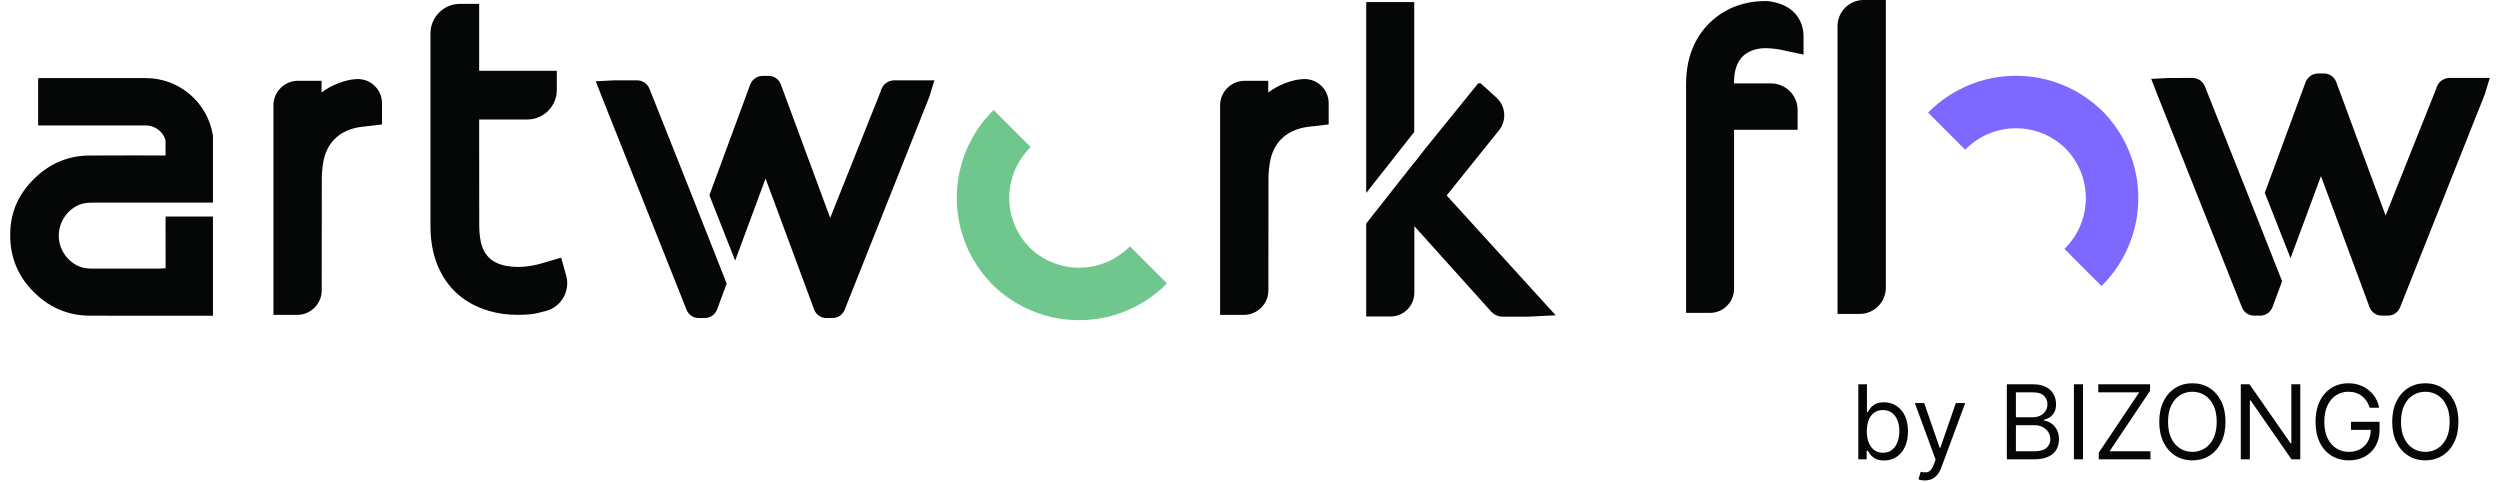 <svg width="202" height="39" viewBox="0 0 202 39" fill="none" xmlns="http://www.w3.org/2000/svg">
<path d="M148.472 2.114V25.366H150.261C151.428 25.366 152.375 24.42 152.375 23.253V0H150.586C149.417 0 148.472 0.947 148.472 2.114Z" fill="#050706"/>
<path d="M28.151 6.475C27.603 6.602 27.097 6.796 26.627 7.054C26.401 7.179 26.186 7.316 25.982 7.471V6.528H24.078C22.983 6.528 22.093 7.417 22.093 8.513V25.442H24.011C25.106 25.442 25.996 24.553 25.996 23.457V21.849C25.996 19.44 25.994 16.949 26.002 14.497C26.003 14.039 26.039 13.592 26.109 13.168C26.361 11.617 27.308 10.629 28.846 10.307C29.084 10.258 29.344 10.232 29.62 10.202C29.763 10.188 29.906 10.172 30.049 10.155L30.866 10.053V8.338C30.866 7.191 29.882 6.292 28.739 6.395C28.487 6.419 28.276 6.445 28.151 6.475Z" fill="#050706"/>
<path d="M104.643 6.475C104.095 6.602 103.589 6.796 103.119 7.054C102.892 7.179 102.678 7.316 102.474 7.471V6.528H100.57C99.474 6.528 98.585 7.417 98.585 8.513V25.442H100.503C101.598 25.442 102.487 24.553 102.487 23.457V21.849C102.487 19.44 102.485 16.949 102.493 14.497C102.495 14.039 102.531 13.592 102.601 13.168C102.853 11.617 103.799 10.629 105.338 10.307C105.576 10.258 105.836 10.232 106.112 10.202C106.255 10.188 106.398 10.172 106.54 10.155L107.358 10.053V8.338C107.358 7.191 106.374 6.292 105.23 6.395C104.978 6.419 104.768 6.445 104.643 6.475Z" fill="#050706"/>
<path d="M13.38 21.675L12.784 21.702L9.777 21.704C8.974 21.704 8.172 21.704 7.368 21.702C6.945 21.702 6.582 21.625 6.262 21.468C5.339 21.016 4.746 20.057 4.748 19.023C4.76 18.001 5.353 17.052 6.262 16.607C6.582 16.45 6.943 16.375 7.368 16.373C8.172 16.371 8.974 16.371 9.777 16.371H17.207V10.98C17.207 10.978 17.207 10.976 17.207 10.974C16.798 8.285 14.485 6.31 11.784 6.31H3.15C3.112 6.31 3.081 6.342 3.081 6.379V10.137H11.782C12.469 10.137 13.092 10.567 13.334 11.21C13.36 11.282 13.374 11.355 13.376 11.431V12.56H12.675C11.935 12.56 11.195 12.558 10.454 12.558C9.196 12.558 8.166 12.56 7.215 12.566C5.589 12.576 4.148 13.152 2.934 14.275C1.522 15.581 0.834 17.105 0.824 18.936V19.009C0.82 20.885 1.53 22.496 2.936 23.796C4.15 24.92 5.589 25.495 7.217 25.505C8.166 25.511 9.198 25.513 10.466 25.513C11.147 25.513 11.828 25.513 12.508 25.511L13.59 25.509H17.207V17.497H13.378L13.38 21.675Z" fill="#050706"/>
<path d="M142.857 0.089C142.032 0.064 141.228 0.173 140.456 0.431C138.907 0.947 137.625 2.078 136.919 3.549C136.458 4.508 136.234 5.577 136.234 6.82V25.281H138.167C139.241 25.281 140.112 24.41 140.112 23.336V10.49H145.247V8.89C145.247 7.701 144.284 6.739 143.095 6.739H140.106C140.112 6.316 140.14 5.913 140.249 5.546C140.464 4.819 140.876 4.357 141.551 4.089C141.885 3.956 142.256 3.892 142.683 3.892C142.941 3.892 143.23 3.916 143.568 3.964C143.776 3.994 143.999 4.043 144.235 4.095C144.356 4.123 144.479 4.148 144.606 4.176L145.727 4.408V2.914C145.727 2.912 145.727 2.91 145.727 2.908C145.727 2.027 145.314 1.181 144.584 0.687C144.173 0.411 143.613 0.183 142.857 0.089Z" fill="#050706"/>
<path d="M114.27 10.663V0.167H110.39V15.591L114.27 10.663Z" fill="#050706"/>
<path d="M116.89 15.793C117.22 15.383 119.645 12.364 121.118 10.532C121.755 9.738 121.67 8.584 120.921 7.894C120.447 7.457 119.98 7.03 119.629 6.721C119.544 6.729 119.502 6.735 119.417 6.743L119.266 6.943C119.04 7.233 115.358 11.76 115.131 12.05C114.846 12.419 114.554 12.792 114.27 13.158V13.134L110.39 18.062V25.573H112.355C113.419 25.573 114.28 24.711 114.28 23.648V18.276C116.34 20.567 118.401 22.855 120.459 25.146C120.719 25.436 121.058 25.589 121.443 25.589H121.457C121.789 25.585 122.118 25.585 122.45 25.585H123.484C123.535 25.585 123.589 25.583 123.654 25.579L125.701 25.477L116.89 15.793Z" fill="#050706"/>
<path d="M45.344 20.817L44.435 21.083C44.332 21.113 44.23 21.145 44.127 21.174C43.921 21.238 43.726 21.297 43.534 21.345C42.932 21.496 42.383 21.569 41.856 21.569C41.517 21.569 41.182 21.538 40.86 21.474C39.711 21.248 39.048 20.583 38.832 19.446C38.76 19.067 38.722 18.644 38.722 18.191C38.718 15.718 38.716 12.701 38.716 9.656H42.603C43.921 9.656 44.99 8.586 44.99 7.269V5.722H38.716C38.716 5.383 38.716 5.045 38.716 4.712V0.312H37.17C35.852 0.312 34.782 1.381 34.782 2.699V5.379C34.782 9.664 34.782 14.585 34.782 18.241C34.782 19.479 34.975 20.539 35.372 21.482C36.15 23.33 37.555 24.558 39.552 25.132C40.269 25.339 41.019 25.44 41.845 25.44C42.182 25.44 42.523 25.424 42.893 25.39C43.182 25.364 43.635 25.257 44.119 25.126C45.36 24.791 46.09 23.507 45.747 22.266L45.344 20.817Z" fill="#050706"/>
<path d="M73.264 6.492C73.012 6.492 72.758 6.492 72.512 6.492C72.5 6.492 72.487 6.49 72.473 6.49C72.149 6.467 71.863 6.52 71.633 6.679C71.305 6.903 71.202 7.231 71.153 7.39C71.149 7.402 71.145 7.415 71.145 7.419L67.08 17.606L64.148 9.68C63.797 8.733 63.447 7.787 63.098 6.838C62.939 6.403 62.556 6.131 62.104 6.131L62.056 6.133C61.955 6.135 61.752 6.131 61.649 6.131C61.647 6.131 61.643 6.131 61.641 6.131C61.161 6.131 60.772 6.407 60.601 6.87C59.508 9.839 58.414 12.806 57.318 15.774L59.4 21.055C60.22 18.846 61.038 16.637 61.858 14.428L64.414 21.319C64.869 22.544 65.323 23.767 65.774 24.991C65.934 25.428 66.318 25.698 66.774 25.698C66.792 25.698 66.81 25.698 66.83 25.696C66.951 25.69 67.074 25.69 67.195 25.696C67.215 25.696 67.237 25.698 67.252 25.698C67.709 25.698 68.084 25.44 68.257 25.007C70.097 20.377 71.939 15.748 73.781 11.119L75.069 7.88C75.087 7.834 75.103 7.787 75.12 7.727L75.499 6.49L73.264 6.492Z" fill="#050706"/>
<path d="M55.778 15.47C54.68 12.711 53.581 9.952 52.485 7.191C52.31 6.75 51.925 6.489 51.445 6.489C51.129 6.49 50.812 6.492 50.496 6.492H49.605C49.559 6.492 49.512 6.494 49.462 6.498L48.142 6.568L48.606 7.769L54.492 22.562C54.815 23.376 55.141 24.189 55.462 25.003C55.633 25.438 56.008 25.698 56.465 25.698C56.486 25.698 56.506 25.698 56.53 25.696C56.637 25.69 56.746 25.69 56.856 25.696C56.881 25.698 56.905 25.698 56.927 25.698C57.401 25.698 57.786 25.426 57.955 24.969C58.209 24.285 58.463 23.6 58.717 22.915L55.778 15.47Z" fill="#050706"/>
<path d="M198.941 6.298C198.689 6.298 198.435 6.298 198.189 6.298C198.177 6.298 198.163 6.296 198.149 6.296C197.826 6.272 197.54 6.326 197.31 6.485C196.982 6.709 196.879 7.036 196.829 7.195C196.825 7.207 196.821 7.221 196.821 7.225L192.757 17.411L189.825 9.486C189.473 8.539 189.124 7.592 188.775 6.643C188.616 6.209 188.233 5.937 187.78 5.937L187.733 5.939C187.631 5.941 187.429 5.937 187.326 5.937C187.324 5.937 187.32 5.937 187.318 5.937C186.837 5.937 186.448 6.213 186.278 6.675C185.184 9.644 184.09 12.612 182.995 15.579L185.077 20.861C185.897 18.652 186.714 16.442 187.534 14.233L190.091 21.125C190.545 22.349 191 23.572 191.45 24.797C191.611 25.233 191.994 25.503 192.451 25.503C192.469 25.503 192.487 25.503 192.506 25.501C192.627 25.495 192.751 25.495 192.872 25.501C192.891 25.501 192.913 25.503 192.929 25.503C193.386 25.503 193.761 25.245 193.934 24.813C195.773 20.182 197.615 15.553 199.457 10.925L200.746 7.685C200.763 7.64 200.779 7.592 200.797 7.533L201.176 6.296L198.941 6.298Z" fill="#050706"/>
<path d="M181.454 15.277C180.357 12.518 179.257 9.76 178.162 6.999C177.987 6.558 177.602 6.296 177.121 6.296C176.806 6.298 176.488 6.3 176.173 6.3H175.282C175.236 6.3 175.188 6.302 175.139 6.306L173.819 6.375L174.283 7.576L180.168 22.369C180.492 23.183 180.817 23.997 181.139 24.811C181.309 25.245 181.685 25.505 182.141 25.505C182.163 25.505 182.183 25.505 182.207 25.503C182.314 25.497 182.423 25.497 182.532 25.503C182.558 25.505 182.582 25.505 182.604 25.505C183.078 25.505 183.463 25.233 183.632 24.777C183.886 24.092 184.14 23.407 184.394 22.723L181.454 15.277Z" fill="#050706"/>
<path d="M87.19 25.87C85.874 25.87 84.59 25.614 83.376 25.112C82.272 24.656 81.27 24.009 80.392 23.191L80.279 23.086L80.277 23.088L80.186 22.994L80.142 22.953L80.047 22.858L79.987 22.786C79.17 21.909 78.523 20.906 78.066 19.803C77.562 18.588 77.308 17.304 77.308 15.988C77.308 14.672 77.564 13.388 78.066 12.173C78.57 10.956 79.297 9.869 80.228 8.938L80.281 8.884L83.28 11.883L83.229 11.937C82.695 12.471 82.276 13.096 81.986 13.795C81.696 14.493 81.549 15.232 81.549 15.988C81.549 16.744 81.696 17.481 81.986 18.179C82.266 18.856 82.671 19.467 83.185 19.993C83.713 20.511 84.324 20.914 85.001 21.194C85.7 21.484 86.438 21.631 87.192 21.631C87.947 21.631 88.685 21.484 89.384 21.194C90.082 20.904 90.707 20.488 91.242 19.952L91.295 19.898L94.294 22.897L94.241 22.951C93.31 23.882 92.222 24.608 91.007 25.112C89.79 25.614 88.506 25.87 87.19 25.87Z" fill="#70C78E"/>
<path d="M166.805 20.113L166.856 20.059C167.392 19.525 167.809 18.898 168.099 18.201C168.389 17.502 168.535 16.764 168.535 16.008C168.535 15.252 168.389 14.513 168.099 13.816C167.819 13.14 167.416 12.528 166.9 12.002C166.372 11.484 165.761 11.081 165.084 10.8C164.385 10.51 163.647 10.363 162.892 10.363C162.138 10.363 161.4 10.51 160.701 10.8C160.003 11.089 159.377 11.506 158.843 12.042L158.79 12.096L155.791 9.097L155.844 9.043C156.775 8.112 157.863 7.386 159.078 6.881C160.292 6.377 161.577 6.123 162.891 6.123C164.208 6.123 165.493 6.379 166.707 6.881C167.811 7.338 168.813 7.985 169.691 8.803L169.802 8.906L169.804 8.904L169.897 8.999L169.941 9.041L170.036 9.136L170.095 9.208C170.913 10.085 171.56 11.087 172.017 12.191C172.521 13.408 172.775 14.69 172.775 16.006C172.775 17.322 172.519 18.606 172.017 19.821C171.513 21.037 170.786 22.125 169.855 23.056L169.802 23.11L166.805 20.113Z" fill="#7D69FF"/>
<path d="M150.152 37.113V31.051H150.85V33.288H150.91C150.961 33.21 151.032 33.109 151.123 32.987C151.215 32.862 151.348 32.752 151.519 32.655C151.693 32.556 151.928 32.507 152.224 32.507C152.607 32.507 152.944 32.603 153.236 32.794C153.528 32.986 153.756 33.257 153.92 33.608C154.084 33.96 154.166 34.374 154.166 34.852C154.166 35.333 154.084 35.751 153.92 36.104C153.756 36.455 153.529 36.727 153.239 36.921C152.949 37.112 152.615 37.208 152.236 37.208C151.944 37.208 151.71 37.16 151.534 37.063C151.359 36.964 151.223 36.853 151.128 36.728C151.034 36.602 150.961 36.498 150.91 36.415H150.827V37.113H150.152ZM150.839 34.84C150.839 35.183 150.889 35.486 150.989 35.749C151.09 36.009 151.237 36.213 151.431 36.361C151.624 36.508 151.861 36.581 152.141 36.581C152.433 36.581 152.677 36.504 152.872 36.349C153.069 36.194 153.218 35.984 153.316 35.722C153.417 35.458 153.467 35.163 153.467 34.84C153.467 34.52 153.418 34.232 153.319 33.975C153.223 33.717 153.075 33.513 152.878 33.362C152.683 33.211 152.437 33.135 152.141 33.135C151.857 33.135 151.618 33.207 151.425 33.351C151.231 33.493 151.085 33.692 150.986 33.949C150.888 34.203 150.839 34.5 150.839 34.84ZM155.522 38.819C155.403 38.819 155.298 38.809 155.205 38.789C155.112 38.771 155.048 38.753 155.013 38.736L155.19 38.12C155.36 38.163 155.51 38.179 155.64 38.167C155.77 38.155 155.886 38.097 155.987 37.993C156.089 37.89 156.183 37.723 156.268 37.492L156.398 37.137L154.717 32.566H155.474L156.73 36.19H156.777L158.032 32.566H158.79L156.86 37.776C156.773 38.011 156.665 38.206 156.537 38.36C156.409 38.516 156.26 38.631 156.09 38.706C155.922 38.781 155.733 38.819 155.522 38.819ZM162.152 37.113V31.051H164.271C164.693 31.051 165.042 31.124 165.316 31.27C165.59 31.414 165.795 31.608 165.929 31.853C166.063 32.096 166.13 32.365 166.13 32.661C166.13 32.922 166.084 33.137 165.991 33.306C165.9 33.476 165.78 33.61 165.63 33.709C165.482 33.807 165.321 33.881 165.147 33.928V33.987C165.333 33.999 165.519 34.064 165.707 34.183C165.894 34.301 166.051 34.471 166.178 34.692C166.304 34.913 166.367 35.183 166.367 35.503C166.367 35.807 166.298 36.08 166.16 36.323C166.022 36.566 165.803 36.758 165.506 36.9C165.208 37.042 164.82 37.113 164.342 37.113H162.152ZM162.886 36.462H164.342C164.822 36.462 165.162 36.369 165.363 36.184C165.567 35.996 165.668 35.769 165.668 35.503C165.668 35.298 165.616 35.108 165.511 34.934C165.407 34.759 165.258 34.619 165.064 34.514C164.871 34.407 164.642 34.354 164.378 34.354H162.886V36.462ZM162.886 33.715H164.247C164.468 33.715 164.668 33.671 164.845 33.585C165.025 33.498 165.167 33.375 165.272 33.217C165.378 33.06 165.432 32.874 165.432 32.661C165.432 32.395 165.339 32.169 165.153 31.983C164.968 31.796 164.674 31.702 164.271 31.702H162.886V33.715ZM168.308 31.051V37.113H167.573V31.051H168.308ZM169.578 37.113V36.581L172.846 31.702H169.543V31.051H173.723V31.584L170.455 36.462H173.758V37.113H169.578ZM179.82 34.082C179.82 34.721 179.705 35.274 179.474 35.74C179.243 36.205 178.926 36.565 178.524 36.817C178.121 37.07 177.661 37.196 177.144 37.196C176.627 37.196 176.167 37.07 175.765 36.817C175.362 36.565 175.045 36.205 174.814 35.74C174.583 35.274 174.468 34.721 174.468 34.082C174.468 33.443 174.583 32.89 174.814 32.424C175.045 31.958 175.362 31.599 175.765 31.346C176.167 31.094 176.627 30.968 177.144 30.968C177.661 30.968 178.121 31.094 178.524 31.346C178.926 31.599 179.243 31.958 179.474 32.424C179.705 32.89 179.82 33.443 179.82 34.082ZM179.11 34.082C179.11 33.557 179.022 33.114 178.846 32.753C178.673 32.392 178.437 32.118 178.139 31.933C177.843 31.747 177.511 31.654 177.144 31.654C176.777 31.654 176.445 31.747 176.146 31.933C175.851 32.118 175.615 32.392 175.439 32.753C175.265 33.114 175.178 33.557 175.178 34.082C175.178 34.607 175.265 35.05 175.439 35.411C175.615 35.772 175.851 36.046 176.146 36.231C176.445 36.417 176.777 36.51 177.144 36.51C177.511 36.51 177.843 36.417 178.139 36.231C178.437 36.046 178.673 35.772 178.846 35.411C179.022 35.05 179.11 34.607 179.11 34.082ZM185.862 31.051V37.113H185.152L181.848 32.353H181.789V37.113H181.055V31.051H181.765L185.081 35.822H185.14V31.051H185.862ZM191.476 32.945C191.411 32.746 191.325 32.567 191.218 32.409C191.113 32.249 190.988 32.113 190.842 32.001C190.698 31.888 190.535 31.802 190.351 31.743C190.167 31.684 189.966 31.654 189.747 31.654C189.388 31.654 189.061 31.747 188.767 31.933C188.473 32.118 188.239 32.392 188.066 32.753C187.892 33.114 187.805 33.557 187.805 34.082C187.805 34.607 187.893 35.05 188.069 35.411C188.244 35.772 188.482 36.046 188.782 36.231C189.082 36.417 189.42 36.51 189.795 36.51C190.142 36.51 190.448 36.435 190.712 36.287C190.978 36.137 191.186 35.926 191.333 35.654C191.484 35.38 191.56 35.057 191.56 34.686L191.784 34.733H189.96V34.082H192.27V34.733C192.27 35.232 192.163 35.667 191.949 36.036C191.738 36.405 191.447 36.691 191.073 36.894C190.702 37.096 190.276 37.196 189.795 37.196C189.258 37.196 188.786 37.07 188.38 36.817C187.975 36.565 187.659 36.205 187.432 35.74C187.207 35.274 187.095 34.721 187.095 34.082C187.095 33.602 187.159 33.171 187.287 32.788C187.417 32.403 187.601 32.076 187.838 31.805C188.074 31.535 188.355 31.328 188.678 31.184C189.002 31.04 189.358 30.968 189.747 30.968C190.067 30.968 190.365 31.016 190.641 31.113C190.92 31.207 191.167 31.343 191.385 31.518C191.603 31.692 191.786 31.9 191.933 32.143C192.078 32.384 192.179 32.651 192.234 32.945H191.476ZM198.642 34.082C198.642 34.721 198.526 35.274 198.296 35.74C198.066 36.205 197.748 36.565 197.345 36.817C196.943 37.07 196.484 37.196 195.966 37.196C195.45 37.196 194.989 37.07 194.587 36.817C194.184 36.565 193.868 36.205 193.636 35.74C193.406 35.274 193.29 34.721 193.29 34.082C193.29 33.443 193.406 32.89 193.636 32.424C193.868 31.958 194.184 31.599 194.587 31.346C194.989 31.094 195.45 30.968 195.966 30.968C196.484 30.968 196.943 31.094 197.345 31.346C197.748 31.599 198.066 31.958 198.296 32.424C198.526 32.89 198.642 33.443 198.642 34.082ZM197.931 34.082C197.931 33.557 197.844 33.114 197.669 32.753C197.494 32.392 197.258 32.118 196.96 31.933C196.665 31.747 196.333 31.654 195.966 31.654C195.599 31.654 195.267 31.747 194.968 31.933C194.672 32.118 194.436 32.392 194.261 32.753C194.086 33.114 194.001 33.557 194.001 34.082C194.001 34.607 194.086 35.05 194.261 35.411C194.436 35.772 194.672 36.046 194.968 36.231C195.267 36.417 195.599 36.51 195.966 36.51C196.333 36.51 196.665 36.417 196.96 36.231C197.258 36.046 197.494 35.772 197.669 35.411C197.844 35.05 197.931 34.607 197.931 34.082Z" fill="#050706"/>
</svg>

